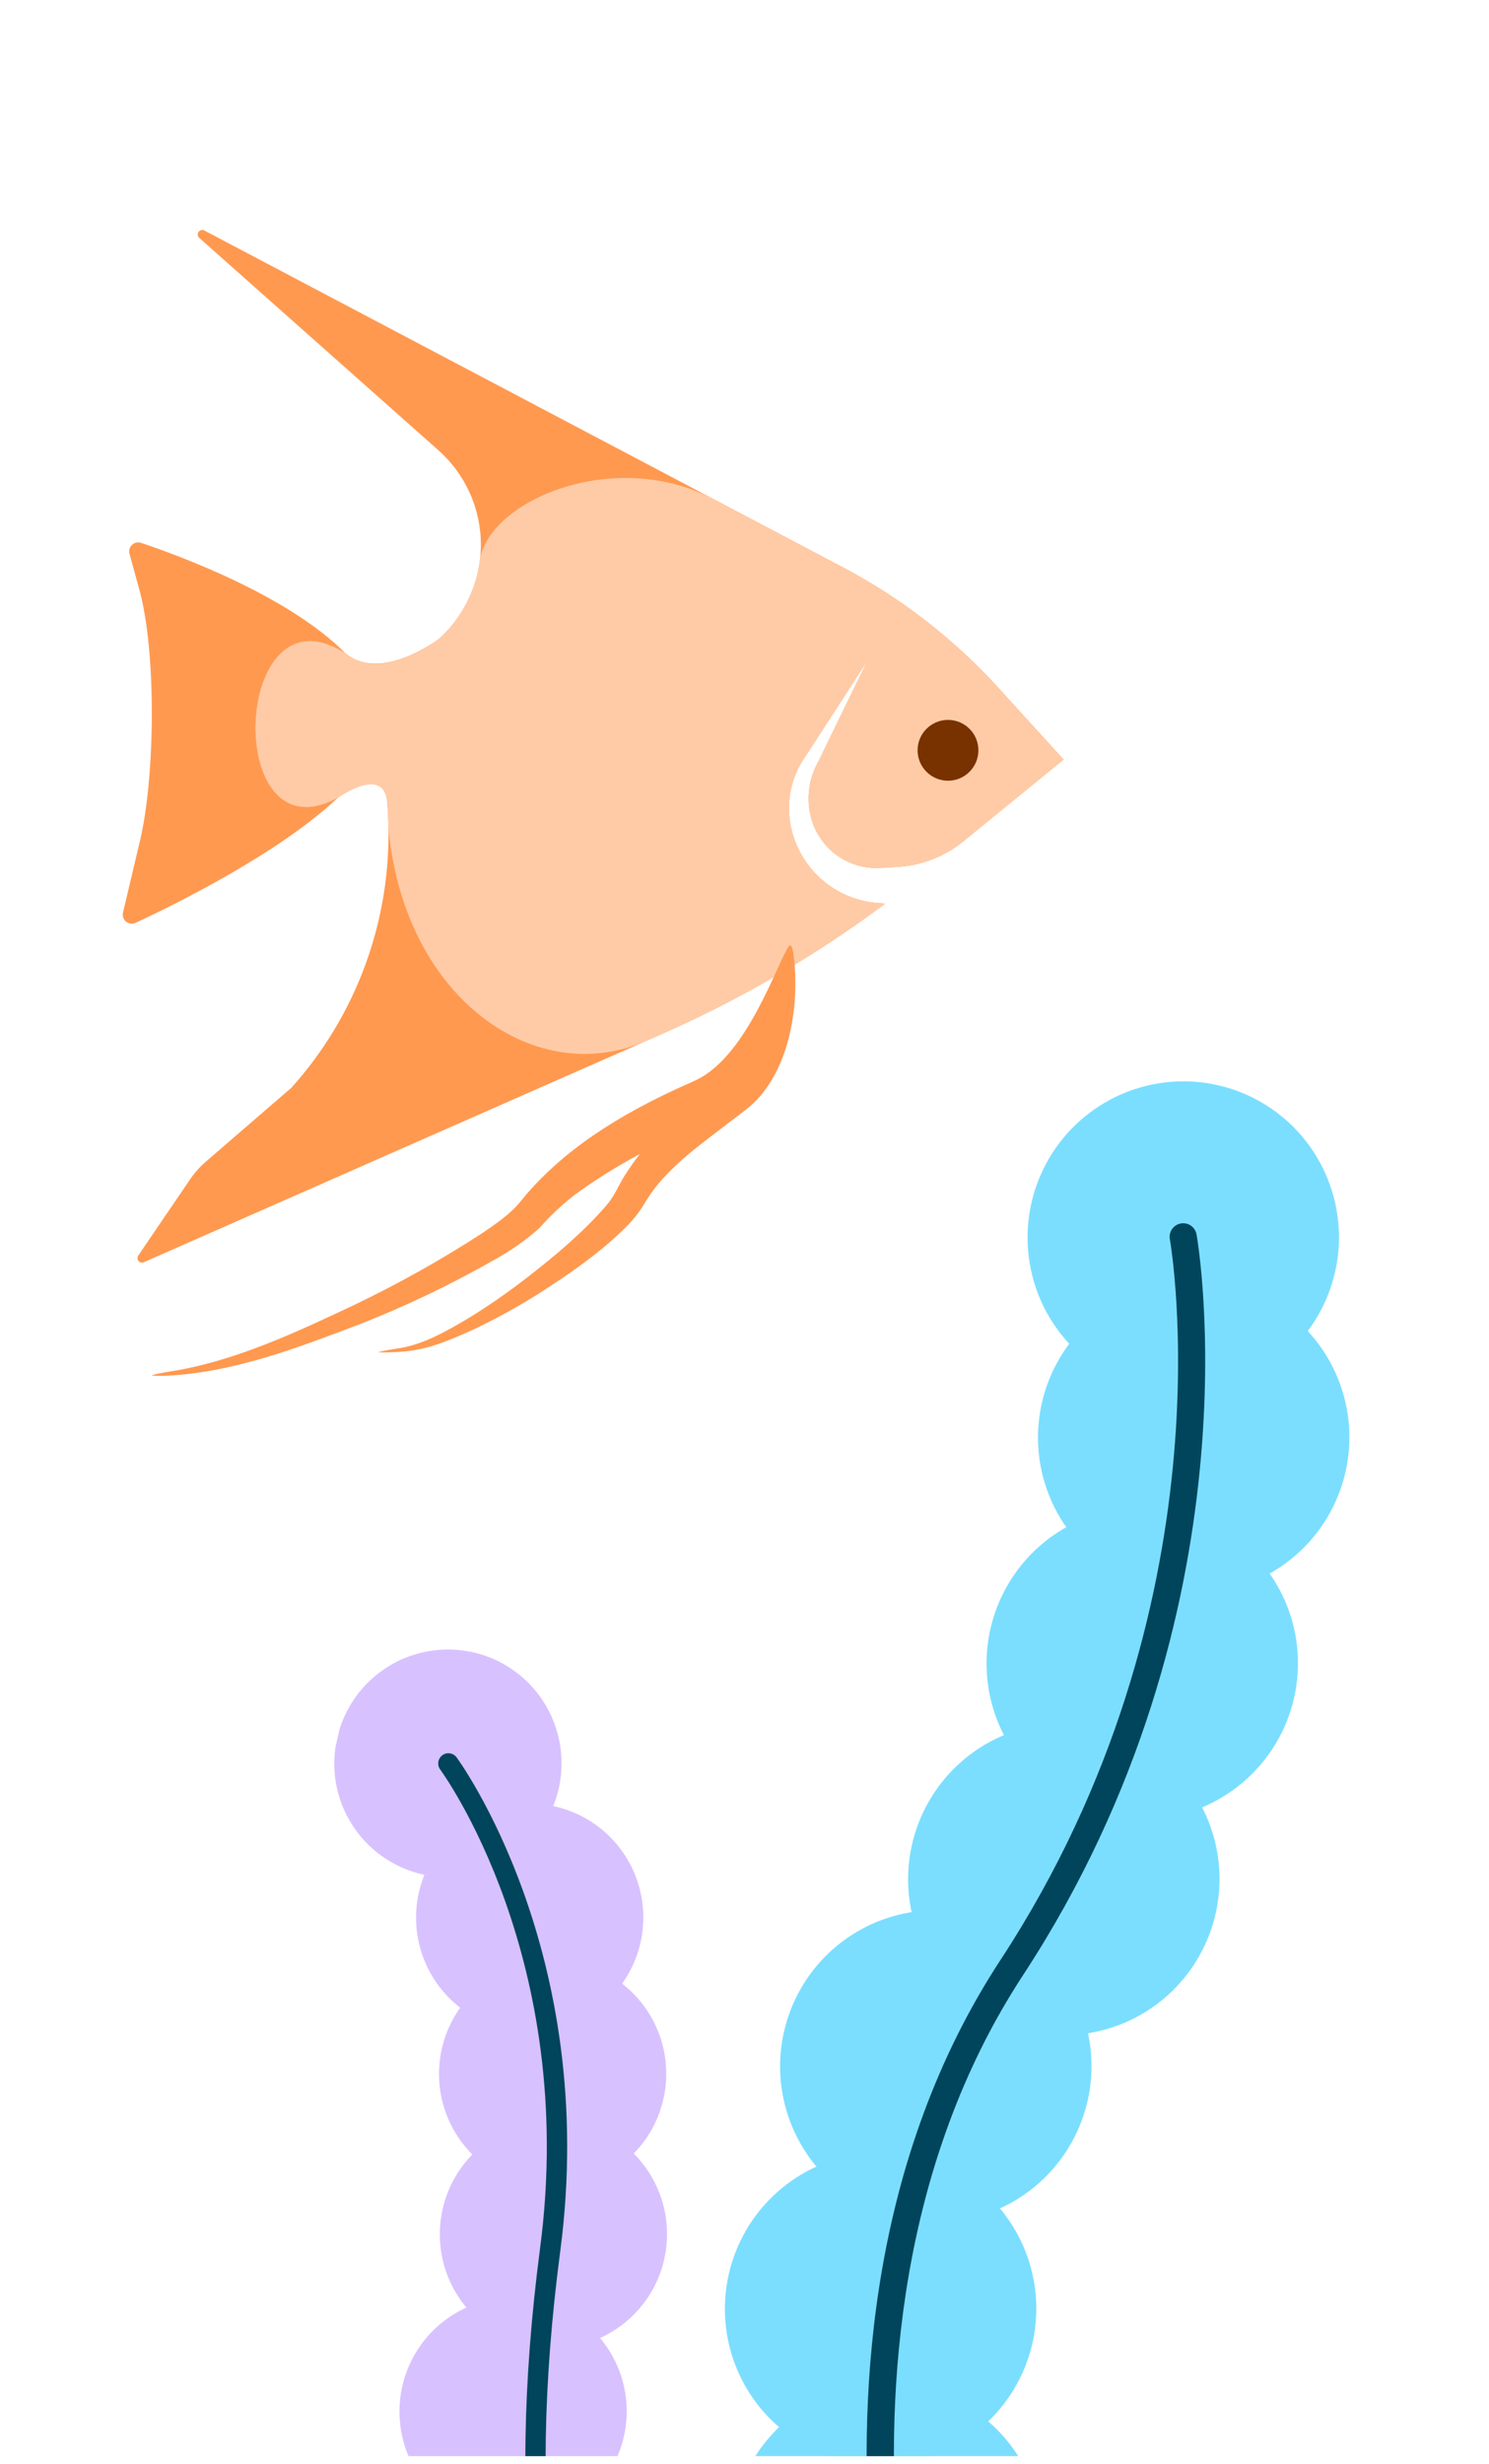 <svg fill="none" height="301" viewBox="0 0 182 301" width="182" xmlns="http://www.w3.org/2000/svg" xmlns:xlink="http://www.w3.org/1999/xlink"><clipPath id="a"><path d="m0 .065h158c13.255 0 24 10.745 24 24v252c0 13.255-10.745 24-24 24h-158z"/></clipPath><clipPath id="b"><path d="m0 0h115v140h-115z" transform="matrix(-1 0 0 1 130 28.065)"/></clipPath><clipPath id="c"><path d="m0 0h112.917v227.022h-112.917z" transform="matrix(.975 .222 -.222 .975 63.828 113.209)"/></clipPath><g clip-path="url(#a)"><g clip-path="url(#b)"><path d="m47.29 97.648c-.652-4.023-5.97-.21-5.97-.21-14.204 7.726-12.978-26.557.906-17.622 4.341 3.609 11.398-1.738 11.398-1.738 1.626-1.453 2.925-3.234 3.814-5.224.888-1.991 1.345-4.147 1.34-6.327s-.471-4.334-1.368-6.321c-.897-1.987-2.204-3.762-3.836-5.208l-29.225-25.939c-.1-.09-.163-.213-.178-.346-.015-.133.018-.267.095-.378s.19-.189.321-.221c.13-.032.268-.016.387.045l78.065 41.161c7.108 3.749 13.51 8.703 18.92 14.642l8.041 8.83-12.265 10.006c-2.267 1.844-5.057 2.931-7.975 3.107l-2.038.127c-1.89.132-3.769-.387-5.323-1.472s-2.688-2.669-3.214-4.489c-.339-1.186-.435-2.429-.282-3.653s.551-2.405 1.172-3.472l1.187-2.45 4.766-9.791c-1.105 1.727-6.401 9.896-7.4 11.43-5.456 7.473-.088 17.826 9.09 18.212l.508.034c-8.491 6.335-17.673 11.689-27.369 15.961l-63.276 27.865c-.11.049-.233.06-.35.033-.117-.028-.222-.092-.299-.185-.077-.092-.121-.207-.127-.327-.006-.12.028-.239.096-.338l6.334-9.31c.539-.797 1.182-1.519 1.911-2.147l10.493-9.063c4.263-4.753 7.498-10.335 9.503-16.396 2.005-6.06 2.737-12.469 2.15-18.826z" fill="#ff9950"/><path d="m78.426 127.401c-13.508 5.42-29.197-5.806-30.965-26.491-.028-1.104-.072-2.163-.171-3.245-.652-4.023-5.97-.21-5.97-.21-14.204 7.727-12.978-26.557.906-17.622 4.341 3.609 11.398-1.738 11.398-1.738 2.753-2.524 4.532-5.935 5.025-9.636 1.105-7.368 16.523-13.825 28.54-7.484l15.849 8.361c7.108 3.749 13.51 8.703 18.92 14.642l8.041 8.83-12.271 10.006c-2.266 1.84-5.054 2.921-7.969 3.091l-2.038.127c-1.89.132-3.769-.387-5.323-1.472s-2.688-2.669-3.214-4.489c-.339-1.186-.435-2.429-.282-3.653s.551-2.405 1.172-3.472l1.187-2.45 4.766-9.791c-1.105 1.727-6.401 9.896-7.4 11.43-5.456 7.473-.088 17.826 9.09 18.213l.508.033c-8.491 6.335-17.673 11.689-27.369 15.961l-2.43 1.07z" fill="#ffcba6"/><path d="m115.873 95.38c-2.052 0-3.716-1.663-3.716-3.714 0-2.051 1.664-3.714 3.716-3.714 2.053 0 3.717 1.663 3.717 3.714 0 2.051-1.664 3.714-3.717 3.714z" fill="#783200"/><g fill="#ff9950"><path d="m43.175 159.483c5.387-2.572 10.604-5.486 15.617-8.726 1.684-1.153 3.529-2.367 4.777-3.907 5.075-6.352 12.348-10.734 19.605-14.035.381-.165 1.657-.734 1.988-.899 6.224-3.025 9.835-14.283 11.244-16.298.309-.447.475.397.552.767.415 2.971.34 5.989-.221 8.935-.724 3.864-2.424 7.898-5.694 10.343-.237.193-1.905 1.468-2.165 1.656-3.347 2.566-6.925 5.11-9.35 8.532l-.552.856c-.613 1.07-1.355 2.062-2.209 2.952-3.264 3.312-7.058 5.905-10.918 8.389-2.58 1.618-5.252 3.085-8.002 4.393-2.761 1.247-5.605 2.489-8.67 2.688-.973.083-1.95.11-2.927.083 0-.127 2.883-.552 2.883-.552 2.877-.552 5.495-2.064 7.997-3.538 2.517-1.538 4.945-3.216 7.273-5.028 3.435-2.66 6.848-5.519 9.659-8.764.989-1.104 1.474-2.367 2.209-3.571.604-.96 1.244-1.88 1.922-2.759-2.789 1.484-5.468 3.164-8.019 5.028-1.534 1.201-2.952 2.542-4.236 4.006-1.617 1.435-3.386 2.69-5.274 3.742-5.309 3.042-10.831 5.697-16.523 7.942-7.56 2.864-15.275 5.872-23.432 6.336-.719.05-1.44.05-2.159 0 0-.133 2.132-.486 2.132-.48 7.897-1.225 15.308-4.708 22.493-8.091z"/><path d="m17.242 66.323c4.97 1.656 18.114 6.551 24.984 13.494-13.883-8.935-15.11 25.387-.906 17.622-7.179 6.783-19.815 13.013-24.746 15.304-.188.087-.397.12-.602.094-.206-.025-.4-.108-.56-.239-.161-.131-.281-.304-.348-.5s-.077-.406-.03-.608l2.082-8.797c1.85-7.815 2.021-23.014-.088-30.669l-1.198-4.36c-.053-.193-.053-.397 0-.589.054-.193.159-.367.304-.505.145-.138.325-.233.521-.277.195-.043.399-.033.589.03z"/></g></g><g clip-path="url(#c)"><path d="m140.396 169.767c3.669.836 7.505.562 11.022-.785 3.516-1.348 6.556-3.71 8.734-6.788 2.178-3.077 3.398-6.732 3.503-10.501.106-3.77-.907-7.485-2.909-10.677-2.003-3.191-4.905-5.715-8.341-7.252-3.436-1.538-7.25-2.019-10.961-1.384-3.711.634-7.152 2.357-9.887 4.95s-4.642 5.94-5.48 9.617c-1.123 4.931-.246 10.106 2.439 14.385 2.686 4.28 6.959 7.314 11.88 8.435z" fill="#7bdeff"/><path d="m51.658 229c2.678.61 5.477.411 8.043-.573 2.566-.983 4.784-2.707 6.374-4.953 1.59-2.245 2.479-4.912 2.556-7.663.077-2.751-.662-5.462-2.123-7.791s-3.579-4.171-6.087-5.292c-2.507-1.122-5.291-1.474-7.999-1.01-2.708.463-5.219 1.72-7.215 3.612-1.996 1.893-3.388 4.335-3.999 7.018-.407 1.782-.46 3.626-.155 5.428.305 1.801.961 3.525 1.932 5.071.97 1.547 2.236 2.886 3.724 3.942 1.488 1.056 3.169 1.807 4.948 2.211z" fill="#d8c1ff"/><path d="m61.653 247.834c2.678.61 5.477.41 8.043-.573 2.566-.984 4.784-2.708 6.374-4.953 1.59-2.246 2.479-4.913 2.556-7.664.077-2.75-.662-5.462-2.123-7.791-1.461-2.328-3.579-4.17-6.087-5.292-2.507-1.122-5.291-1.473-7.999-1.01-2.708.463-5.219 1.721-7.215 3.613s-3.388 4.334-3.999 7.018c-.407 1.781-.46 3.626-.155 5.427.305 1.802.962 3.525 1.932 5.072.97 1.546 2.236 2.886 3.724 3.941 1.488 1.056 3.169 1.808 4.948 2.212z" fill="#d8c1ff"/><path d="m64.458 266.93c2.678.61 5.477.41 8.043-.573 2.566-.984 4.784-2.707 6.374-4.953 1.59-2.246 2.479-4.913 2.556-7.663.077-2.751-.662-5.462-2.123-7.791s-3.579-4.171-6.087-5.293-5.291-1.473-7.999-1.01c-2.708.464-5.219 1.721-7.215 3.613s-3.388 4.335-3.999 7.018c-.407 1.782-.46 3.626-.155 5.428.305 1.801.961 3.524 1.932 5.071.97 1.546 2.236 2.886 3.724 3.942 1.488 1.055 3.169 1.807 4.948 2.211z" fill="#d8c1ff"/><path d="m64.555 286.518c2.678.61 5.477.411 8.043-.573 2.566-.983 4.784-2.707 6.374-4.953 1.589-2.245 2.479-4.912 2.556-7.663s-.662-5.462-2.123-7.791-3.579-4.17-6.087-5.292c-2.507-1.122-5.291-1.474-7.999-1.01-2.708.463-5.219 1.72-7.215 3.612-1.996 1.893-3.388 4.335-3.999 7.018-.407 1.782-.46 3.626-.155 5.428.305 1.801.961 3.525 1.932 5.071.97 1.547 2.236 2.886 3.724 3.942 1.488 1.056 3.169 1.807 4.948 2.211z" fill="#d8c1ff"/><path d="m59.624 308.166c2.678.61 5.477.411 8.043-.573 2.566-.983 4.784-2.707 6.374-4.953 1.59-2.245 2.479-4.912 2.556-7.663s-.662-5.462-2.123-7.791-3.579-4.171-6.087-5.292c-2.507-1.122-5.291-1.474-7.999-1.01-2.708.463-5.219 1.72-7.215 3.612-1.996 1.893-3.388 4.335-3.999 7.018-.407 1.782-.46 3.626-.155 5.428.305 1.801.962 3.525 1.932 5.071.97 1.547 2.236 2.886 3.724 3.942s3.169 1.807 4.948 2.211z" fill="#d8c1ff"/><path d="m63.291 328.559c2.678.61 5.477.41 8.043-.573 2.566-.984 4.784-2.707 6.374-4.953 1.59-2.246 2.479-4.913 2.556-7.663.077-2.751-.662-5.463-2.123-7.791-1.461-2.329-3.579-4.171-6.087-5.293-2.507-1.122-5.291-1.473-7.999-1.01-2.708.463-5.219 1.721-7.215 3.613s-3.388 4.334-3.999 7.018c-.407 1.782-.46 3.626-.155 5.427.305 1.802.961 3.525 1.932 5.072.97 1.546 2.236 2.886 3.724 3.941 1.488 1.056 3.169 1.808 4.948 2.212z" fill="#d8c1ff"/><g fill="#7bdeff"><path d="m141.67 194.201c3.67.836 7.505.563 11.022-.785s6.556-3.71 8.735-6.787c2.178-3.078 3.397-6.732 3.503-10.502.105-3.769-.907-7.485-2.91-10.676-2.002-3.192-4.905-5.715-8.341-7.253-3.435-1.537-7.25-2.019-10.961-1.384s-7.151 2.358-9.887 4.951c-2.735 2.593-4.642 5.94-5.48 9.617-1.123 4.931-.245 10.105 2.44 14.385 2.685 4.279 6.958 7.313 11.879 8.434z"/><path d="m135.381 221.806c3.67.836 7.505.563 11.022-.785s6.556-3.71 8.735-6.787c2.178-3.078 3.397-6.732 3.503-10.502.105-3.77-.907-7.485-2.91-10.676-2.002-3.192-4.905-5.715-8.341-7.253-3.435-1.537-7.25-2.019-10.961-1.384s-7.151 2.358-9.887 4.951c-2.735 2.593-4.642 5.94-5.48 9.617-1.123 4.931-.245 10.105 2.44 14.385 2.685 4.279 6.958 7.313 11.879 8.434z"/><path d="m125.794 248.165c3.67.836 7.505.563 11.022-.785s6.556-3.71 8.735-6.787c2.178-3.078 3.397-6.732 3.503-10.502.105-3.77-.907-7.485-2.91-10.676-2.002-3.192-4.905-5.716-8.34-7.253-3.436-1.537-7.251-2.019-10.962-1.384s-7.151 2.358-9.886 4.951c-2.736 2.593-4.643 5.94-5.481 9.617-1.123 4.931-.245 10.105 2.44 14.385 2.685 4.279 6.958 7.313 11.879 8.434z"/><path d="m104.149 328.88c3.669.836 7.505.563 11.022-.785 3.516-1.348 6.556-3.71 8.734-6.787s3.397-6.732 3.503-10.502c.106-3.769-.907-7.485-2.909-10.676-2.003-3.191-4.905-5.715-8.341-7.253-3.436-1.537-7.25-2.019-10.961-1.384s-7.152 2.358-9.887 4.951-4.642 5.94-5.48 9.617c-1.123 4.931-.246 10.106 2.439 14.385 2.685 4.279 6.958 7.313 11.88 8.434z"/><path d="m110.147 271.029c3.669.836 7.505.563 11.022-.785 3.516-1.348 6.556-3.71 8.734-6.787s3.397-6.732 3.503-10.502c.106-3.769-.907-7.485-2.909-10.676-2.003-3.191-4.905-5.715-8.341-7.253-3.436-1.537-7.25-2.019-10.961-1.384s-7.152 2.358-9.887 4.951c-2.735 2.593-4.642 5.94-5.48 9.617-1.123 4.931-.246 10.106 2.439 14.385 2.686 4.279 6.959 7.313 11.88 8.434z"/><path d="m103.399 300.652c3.669.836 7.505.563 11.022-.785 3.516-1.348 6.556-3.71 8.734-6.787s3.397-6.732 3.503-10.502c.106-3.769-.907-7.485-2.909-10.676-2.003-3.191-4.905-5.715-8.341-7.253-3.436-1.537-7.25-2.019-10.961-1.384s-7.152 2.358-9.887 4.951-4.642 5.94-5.48 9.617c-1.123 4.931-.246 10.106 2.439 14.385 2.685 4.279 6.958 7.313 11.88 8.434z"/></g><path d="m118.436 358.488c-.228-.053-.442-.153-.628-.293-.186-.141-.341-.32-.454-.525-2.823-5.085-9.202-23.094-10.975-46.27-1.513-19.501.082-47.792 15.903-71.938 28.47-43.448 20.791-87.534 20.722-87.976-.051-.219-.057-.446-.018-.668.04-.221.123-.432.246-.62s.283-.35.47-.474c.187-.125.397-.21.618-.251.22-.041.447-.037.666.013.219.049.425.142.607.274s.335.299.45.492c.116.193.191.407.221.629.084.454 8.022 45.793-21.208 90.407-15.309 23.359-16.806 50.879-15.37 69.86 1.722 22.618 7.896 40.035 10.572 44.907.156.281.228.601.207.923-.022.321-.136.629-.329.887-.193.257-.456.453-.758.564-.302.11-.629.131-.942.059z" fill="#00455b"/><path d="m71.844 341.428c-.192-.045-.37-.134-.522-.26s-.271-.286-.35-.467c-4.759-11.264-9.428-31.85-4.959-66.034 4.673-35.45-12.033-58.25-12.202-58.476-.098-.131-.169-.28-.21-.439s-.05-.324-.026-.486.078-.318.161-.459.194-.264.324-.363c.131-.098.28-.17.438-.21.158-.041.323-.05.485-.027.162.023.318.077.458.161.141.083.264.193.362.324.176.236 17.484 23.788 12.681 60.299-4.426 33.622.161 53.747 4.82 64.74.09.212.12.445.086.672-.034.228-.13.442-.278.618-.148.177-.341.309-.559.382s-.452.084-.675.033z" fill="#00455b"/></g></g></svg>